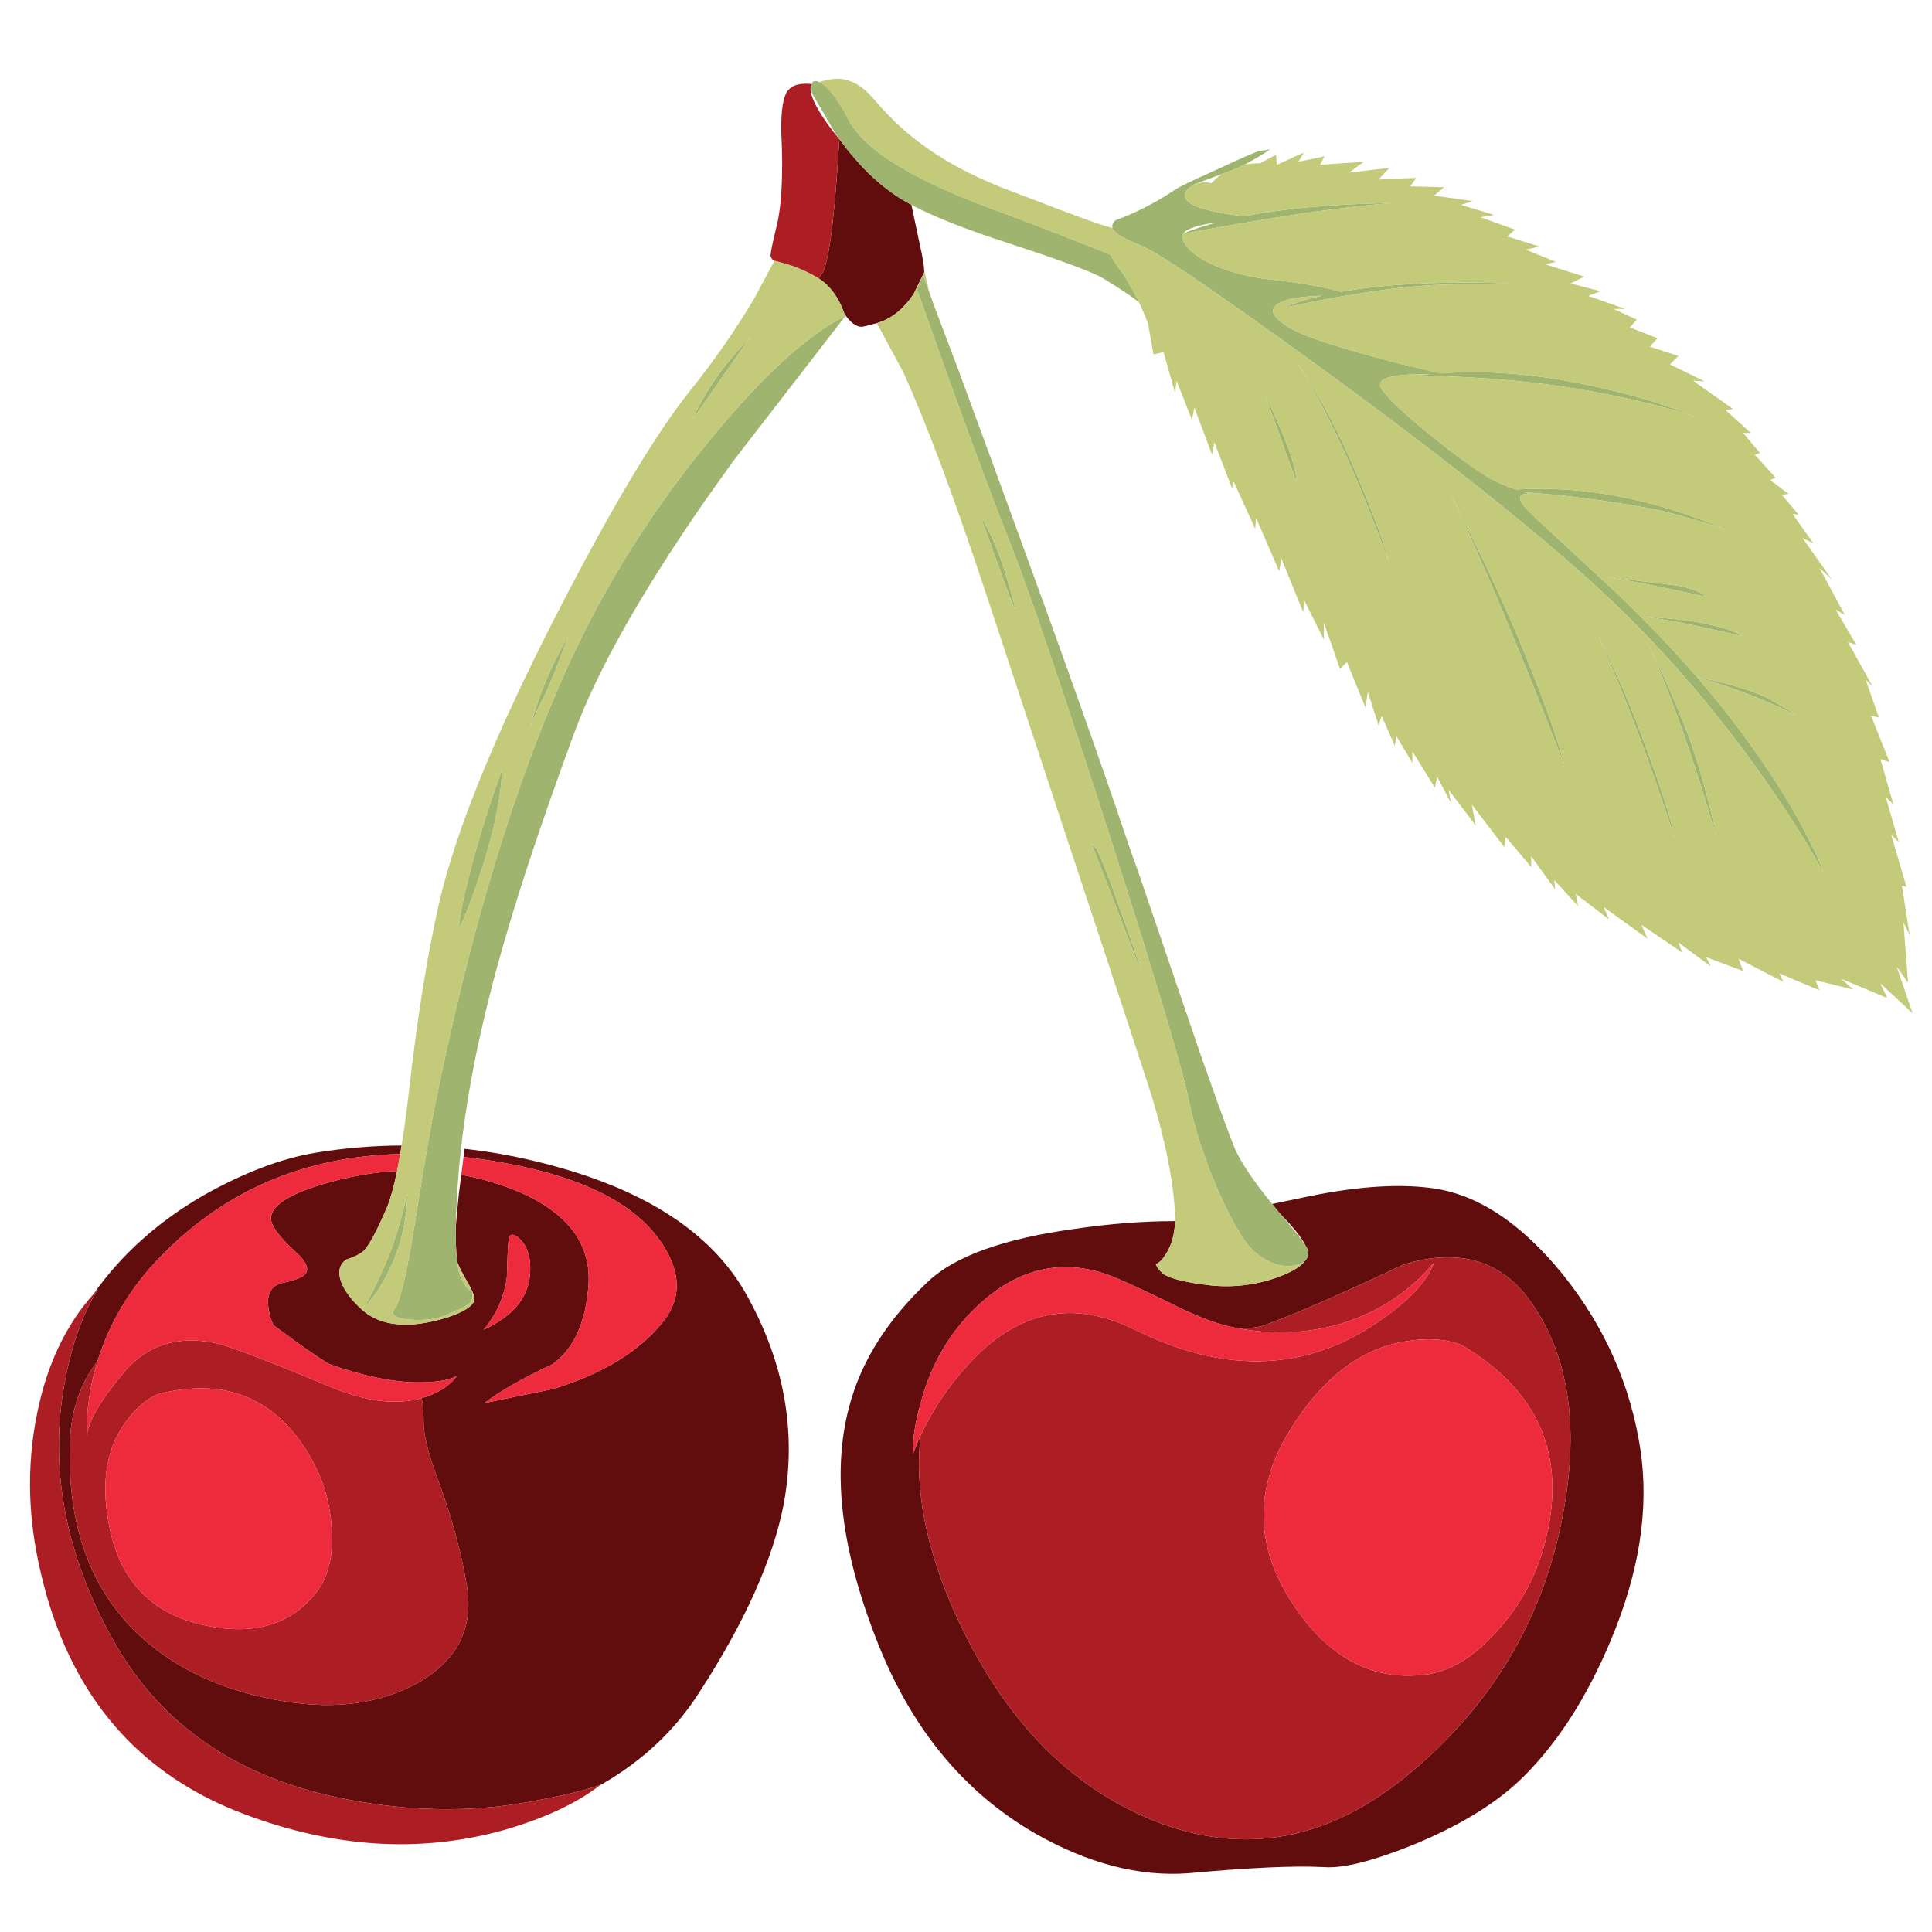 <?xml version="1.0" encoding="utf-8"?>
<!-- Generator: Adobe Illustrator 16.0.0, SVG Export Plug-In . SVG Version: 6.00 Build 0)  -->
<!DOCTYPE svg PUBLIC "-//W3C//DTD SVG 1.1//EN" "http://www.w3.org/Graphics/SVG/1.1/DTD/svg11.dtd">
<svg version="1.1" id="Layer_1" xmlns="http://www.w3.org/2000/svg" xmlns:xlink="http://www.w3.org/1999/xlink" x="0px" y="0px"
	 width="300px" height="300px" viewBox="0 0 300 300" enable-background="new 0 0 300 300" xml:space="preserve">
<g>
	<path fill-rule="evenodd" clip-rule="evenodd" fill="#620D0D" d="M222.177,184.472c7.107,0.882,13.935,5.351,20.479,13.402
		c6.533,8.139,10.56,17.238,12.078,27.302c1.362,9.168-0.194,19.058-4.669,29.672c-3.664,8.702-8.132,15.682-13.402,20.94
		c-3.982,3.995-9.608,7.506-16.877,10.533c-6.459,2.637-11.201,3.837-14.229,3.603c-4.474-0.243-11.497,0.075-21.069,0.957
		c-7.66,0.552-15.602-1.525-23.826-6.232c-11.166-6.458-19.383-16.552-24.653-30.278c-5.417-13.887-6.814-25.813-4.192-35.778
		c1.838-7.107,5.95-13.651,12.336-19.633c4.142-3.91,11.723-6.625,22.742-8.145c5.504-0.797,10.571-1.195,15.204-1.195
		c0.122-0.013,0.245-0.018,0.367-0.018c-0.062,2.047-0.539,3.762-1.435,5.147c-0.478,0.796-0.998,1.317-1.563,1.563
		c0.318,0.712,0.798,1.269,1.435,1.673c1.201,0.638,3.358,1.152,6.472,1.545c3.75,0.478,7.421,0.079,11.013-1.195
		c2.168-0.798,3.585-1.643,4.246-2.537c0.355-0.355,0.534-0.827,0.534-1.416c0-0.172-0.147-0.49-0.442-0.956
		c-0.466-0.943-1.274-2.06-2.426-3.346c-0.528-0.552-1.018-1.079-1.473-1.581c-0.072-0.074-0.14-0.146-0.201-0.221
		c-0.38-0.453-0.742-0.895-1.084-1.323c1.385-0.282,2.854-0.589,4.412-0.919C210.018,184.282,216.759,183.761,222.177,184.472z
		 M242.473,236.279c2.868-14.119,1.311-25.449-4.67-33.993c-4.547-6.532-11.129-8.524-19.745-5.975
		c-9.977,4.706-17.202,7.856-21.675,9.45c-1.055,0.379-2.501,0.533-4.34,0.458c-0.392-0.085-0.79-0.17-1.194-0.256
		c-2.463-0.553-5.65-1.827-9.56-3.824c-4.633-2.243-7.709-3.641-9.229-4.192c-7.256-2.549-13.953-0.992-20.095,4.67
		c-4.388,4.069-7.385,9.137-8.99,15.204c-0.87,3.027-1.269,5.655-1.194,7.888c0.355-0.934,0.741-1.852,1.158-2.758
		c-0.919,8.138,0.778,17.128,5.093,26.97c7.269,16.361,17.563,27.258,30.886,32.688c14.119,5.735,27.521,3.26,40.207-7.428
		C231.576,264.727,239.359,251.759,242.473,236.279z M141.523,31.807l1.342,6.361c0.404,1.74,0.625,3.101,0.662,4.081l-1.636,3.365
		c-1.557,2.353-3.426,3.861-5.608,4.523c-0.048,0.012-0.091,0.024-0.128,0.036c-1.36,0.38-2.157,0.57-2.39,0.57
		c-0.637,0-1.311-0.398-2.022-1.196c-0.196-0.257-0.393-0.502-0.588-0.735c-0.797-2.317-1.967-4.057-3.512-5.221
		c-0.172-0.135-0.362-0.264-0.57-0.387c0.38-0.343,0.699-0.863,0.957-1.563c0.907-2.646,1.672-9.327,2.298-20.039
		c0.085,0.11,0.177,0.227,0.275,0.35c2.758,3.762,5.803,6.704,9.137,8.824C140.267,31.108,140.861,31.451,141.523,31.807z
		 M71.975,179.654c0.061-0.429,0.116-0.851,0.165-1.267c5.013,0.55,10.026,1.549,15.039,2.995
		c14.206,4.068,23.82,10.688,28.845,19.855c5.834,10.528,7.716,21.345,5.644,32.449c-1.679,8.542-6.03,18.231-13.053,29.064
		c-3.799,5.97-8.959,10.799-15.479,14.488c0.049-0.037,0.092-0.073,0.129-0.11c-2.071,0.796-5.706,1.673-10.902,2.628
		c-9.008,1.68-18.501,1.564-28.478-0.348c-16.754-3.2-28.845-11.418-36.272-24.654c-7.255-12.931-9.848-25.898-7.777-38.902
		c1.115-6.544,2.911-11.771,5.387-15.682c-0.257,0.27-0.502,0.539-0.736,0.809c4.4-6.251,10.203-11.428,17.41-15.534
		c6.141-3.421,11.846-5.571,17.116-6.453c4.449-0.723,8.898-1.096,13.347-1.121c-0.074,0.453-0.147,0.894-0.221,1.324
		c-15.063,0.354-27.614,5.821-37.652,16.397c-4.388,4.609-7.507,9.872-9.358,15.793c-2.708,3.492-4.136,7.733-4.283,12.723
		c-0.404,12.771,3.187,22.704,10.773,29.801c5.736,5.355,13.274,8.787,22.613,10.295c7.979,1.274,14.842,0.318,20.591-2.867
		c6.226-3.506,8.775-8.573,7.648-15.205c-0.796-4.865-2.188-10.05-4.173-15.553c-1.679-4.474-2.519-7.667-2.519-9.578
		c0-1.679-0.098-2.979-0.294-3.897c0.344-0.099,0.681-0.21,1.011-0.331c2.071-0.796,3.549-1.833,4.431-3.107
		c-0.968,0.552-2.524,0.87-4.669,0.956c-4.229,0.221-9.309-0.729-15.241-2.849c-2.083-1.3-4.542-3.01-7.372-5.13
		c-0.392-0.294-0.779-0.576-1.158-0.846c-0.307-0.588-0.521-1.201-0.644-1.839c-0.637-2.782,0.08-4.375,2.151-4.779
		c1.912-0.393,3.07-0.871,3.475-1.434c0.551-0.798,0.031-1.912-1.563-3.346c-2.708-2.477-3.984-4.273-3.824-5.389
		c0.232-2.241,3.983-4.239,11.25-5.992c2.819-0.649,5.596-1.048,8.329-1.195c-0.491,2.389-0.993,4.222-1.508,5.497
		c-1.593,3.751-2.832,6.066-3.713,6.95c-0.563,0.478-1.44,0.912-2.629,1.305c-1.115,0.723-1.397,1.881-0.846,3.474
		c0.564,1.435,1.643,2.875,3.236,4.321c2.953,2.623,7.384,3.021,13.292,1.195c2.623-0.884,4.014-1.802,4.173-2.758
		c0.086-0.479-0.392-1.594-1.434-3.347c-0.563-0.993-0.975-1.819-1.232-2.481c-0.184-1.422-0.257-3.267-0.221-5.534
		c0.11-1.459,0.276-3.217,0.497-5.276c0.11-0.919,0.227-1.832,0.35-2.738c2.512,0.44,4.988,1.115,7.427,2.022
		c8.616,3.271,12.728,8.26,12.335,14.964c-0.404,5.908-2.279,10.058-5.625,12.446c-4.474,2.071-7.985,4.069-10.534,5.994
		l10.645-2.17c7.819-2.391,13.568-5.938,17.245-10.645c2.868-3.75,2.586-7.979-0.846-12.686
		c-4.143-5.663-12.042-9.572-23.698-11.729C76.332,180.212,74.131,179.888,71.975,179.654z M78.703,198.352
		c-0.404,3.028-1.605,5.735-3.604,8.127c4.474-2.071,6.87-4.902,7.188-8.494c0.245-2.795-0.436-4.792-2.041-5.994
		c-0.87-0.552-1.305-0.227-1.305,0.975C78.856,193.762,78.776,195.558,78.703,198.352z"/>
	<path fill-rule="evenodd" clip-rule="evenodd" fill="#AC1E23" d="M239.861,239.699c3.543-13.421-0.771-23.704-12.942-30.85
		c-2.427-0.956-5.331-1.14-8.714-0.552c-6.864,1.103-12.797,5.638-17.796,13.604c-5.676,9.058-5.602,18.048,0.22,26.97
		c5.516,8.47,12.403,12.19,20.664,11.16c3.825-0.442,7.507-2.654,11.05-6.637C235.958,249.485,238.465,244.919,239.861,239.699z
		 M122.33,14.084c0.392-0.515,0.975-0.846,1.747-0.993c0.515-0.098,1.115-0.117,1.801-0.055c0.062,0,0.123,0.005,0.185,0.018
		c-0.025,0.061-0.038,0.128-0.038,0.203c-0.404,0.588-0.061,1.844,1.03,3.769c0.833,1.434,1.924,2.96,3.273,4.578
		c-0.626,10.712-1.392,17.392-2.298,20.039c-0.257,0.7-0.576,1.22-0.957,1.563c-0.956-0.612-2.279-1.243-3.971-1.893
		c-1.042-0.318-1.998-0.595-2.868-0.828l-0.019,0.074c-0.331-0.294-0.521-0.57-0.57-0.828c0-0.478,0.282-1.875,0.846-4.191
		c0.882-3.346,1.158-8.334,0.827-14.965c-0.037-1.79,0.043-3.242,0.239-4.357c0.159-0.932,0.404-1.63,0.735-2.096
		C122.305,14.108,122.317,14.096,122.33,14.084z M242.473,236.279c-3.113,15.479-10.896,28.447-23.349,38.901
		c-12.686,10.688-26.088,13.163-40.207,7.428c-13.322-5.43-23.617-16.326-30.886-32.688c-4.314-9.842-6.012-18.832-5.093-26.97
		c1.851-4.021,4.339-7.728,7.464-11.124c7.574-8.297,16.154-10.093,25.738-5.387c13.642,6.779,25.966,6.582,36.972-0.588
		c5.27-3.432,8.463-6.704,9.579-9.817c-3.592,4.303-8.103,7.373-13.532,9.21c-5.453,1.791-11.159,2.115-17.116,0.975
		c1.839,0.075,3.285-0.079,4.34-0.458c4.473-1.594,11.698-4.744,21.675-9.45c8.616-2.55,15.198-0.558,19.745,5.975
		C243.783,210.83,245.341,222.16,242.473,236.279z M65.779,221.002c0,1.911,0.839,5.104,2.519,9.578
		c1.985,5.503,3.377,10.688,4.173,15.553c1.127,6.632-1.422,11.699-7.648,15.205c-5.749,3.186-12.612,4.142-20.591,2.867
		c-9.339-1.508-16.876-4.939-22.613-10.295c-7.586-7.097-11.178-17.029-10.773-29.801c0.147-4.989,1.575-9.23,4.283-12.723
		c-0.037,0.122-0.073,0.245-0.11,0.367c-1.115,3.824-1.63,7.532-1.544,11.123c0.319-2.391,2.353-5.779,6.103-10.167
		c3.506-3.909,8.09-5.307,13.752-4.191c2.243,0.478,8.31,2.789,18.201,6.931c5.356,2.208,10.007,2.758,13.954,1.655
		C65.681,218.023,65.779,219.323,65.779,221.002z M14.486,200.98c0.233-0.27,0.479-0.539,0.736-0.809
		c-2.476,3.91-4.272,9.138-5.387,15.682c-2.071,13.004,0.521,25.972,7.777,38.902c7.428,13.236,19.518,21.454,36.272,24.654
		c9.977,1.912,19.469,2.027,28.478,0.348c5.197-0.955,8.832-1.832,10.902-2.628c-0.037,0.037-0.08,0.073-0.129,0.11
		c-3.665,2.818-8.646,5.136-14.946,6.948c-12.931,3.592-26.375,2.752-40.336-2.518c-15.357-5.785-25.486-16.841-30.39-33.165
		c-0.49-1.655-0.931-3.366-1.323-5.13c-0.846-3.774-1.33-7.501-1.453-11.179c-0.135-4.325,0.227-8.579,1.084-12.758
		C7.279,211.964,10.184,205.811,14.486,200.98z M19.431,220.929c-3.113,4.313-3.866,9.976-2.261,16.986
		c1.826,7.979,6.728,12.809,14.707,14.487c7.587,1.594,13.335-0.123,17.245-5.147c1.827-2.316,2.624-5.51,2.39-9.578
		c-0.159-4.069-1.274-7.899-3.346-11.491c-5.356-9.167-13.255-12.396-23.698-9.688C22.63,217.294,20.952,218.771,19.431,220.929z"/>
	<path fill="#EE2A3D" d="M66.257,214.622c2.145-0.086,3.701-0.404,4.669-0.956c-0.882,1.274-2.359,2.312-4.431,3.107
		c-0.331,0.121-0.667,0.232-1.011,0.331c-3.946,1.103-8.597,0.553-13.954-1.655c-9.891-4.142-15.958-6.453-18.201-6.931
		c-5.662-1.115-10.246,0.282-13.752,4.191c-3.75,4.388-5.784,7.776-6.103,10.167c-0.086-3.591,0.429-7.299,1.544-11.123
		c0.037-0.122,0.073-0.245,0.11-0.367c1.851-5.921,4.97-11.184,9.358-15.793c10.038-10.576,22.589-16.043,37.652-16.397
		c-0.159,0.943-0.318,1.819-0.478,2.628c-2.733,0.147-5.51,0.546-8.329,1.195c-7.268,1.753-11.019,3.751-11.25,5.992
		c-0.16,1.115,1.115,2.912,3.824,5.389c1.593,1.434,2.114,2.548,1.563,3.346c-0.404,0.563-1.563,1.041-3.475,1.434
		c-2.072,0.404-2.788,1.997-2.151,4.779c0.123,0.638,0.337,1.251,0.644,1.839c0.379,0.27,0.766,0.552,1.158,0.846
		c2.831,2.12,5.289,3.83,7.372,5.13C56.948,213.894,62.028,214.843,66.257,214.622z M48.167,226.186
		c-5.356-9.167-13.255-12.396-23.698-9.688c-1.839,0.796-3.517,2.273-5.038,4.431c-3.113,4.313-3.866,9.976-2.261,16.986
		c1.826,7.979,6.728,12.809,14.707,14.487c7.587,1.594,13.335-0.123,17.245-5.147c1.827-2.316,2.624-5.51,2.39-9.578
		C51.353,233.607,50.238,229.777,48.167,226.186z M78.574,180.629c-2.243-0.417-4.443-0.741-6.6-0.975
		c-0.123,0.907-0.239,1.833-0.349,2.777c2.512,0.44,4.988,1.115,7.427,2.022c8.616,3.271,12.728,8.26,12.335,14.964
		c-0.404,5.908-2.279,10.058-5.625,12.446c-4.474,2.071-7.985,4.069-10.534,5.994l10.645-2.17
		c7.819-2.391,13.568-5.938,17.245-10.645c2.868-3.75,2.586-7.979-0.846-12.686C98.129,186.695,90.23,182.786,78.574,180.629z
		 M226.919,208.85c-2.427-0.956-5.331-1.14-8.714-0.552c-6.864,1.103-12.797,5.638-17.796,13.604
		c-5.676,9.058-5.602,18.048,0.22,26.97c5.516,8.47,12.403,12.19,20.664,11.16c3.825-0.442,7.507-2.654,11.05-6.637
		c3.615-3.91,6.122-8.477,7.519-13.696C243.404,226.278,239.09,215.995,226.919,208.85z M82.288,197.984
		c0.245-2.795-0.436-4.792-2.041-5.994c-0.87-0.552-1.305-0.227-1.305,0.975c-0.086,0.797-0.166,2.593-0.239,5.387
		c-0.404,3.028-1.605,5.735-3.604,8.127C79.573,204.407,81.969,201.576,82.288,197.984z M222.691,196.035
		c-3.592,4.303-8.103,7.373-13.532,9.21c-5.453,1.791-11.159,2.115-17.116,0.975c-0.392-0.085-0.79-0.17-1.194-0.256
		c-2.463-0.553-5.65-1.827-9.56-3.824c-4.633-2.243-7.709-3.641-9.229-4.192c-7.256-2.549-13.953-0.992-20.095,4.67
		c-4.388,4.069-7.385,9.137-8.99,15.204c-0.87,3.027-1.269,5.655-1.194,7.888c0.355-0.934,0.741-1.852,1.158-2.758
		c1.851-4.021,4.339-7.728,7.464-11.124c7.574-8.297,16.154-10.093,25.738-5.387c13.642,6.779,25.966,6.582,36.972-0.588
		C218.382,202.421,221.575,199.148,222.691,196.035z"/>
	<path fill-rule="evenodd" clip-rule="evenodd" fill="#9FB46E" d="M201.199,56.056c3.026,4.302,5.778,9.248,8.254,14.836
		c3.113,7.023,5.185,12.489,6.215,16.399C210.568,73.331,205.746,62.919,201.199,56.056z M201.309,74.845L196.4,61.204
		C199.673,67.981,201.309,72.528,201.309,74.845z M175.772,44.86c0.381,0.687,0.736,1.366,1.067,2.041
		c-1.337-1.029-3.248-2.292-5.735-3.787c-1.68-0.956-6.553-2.752-14.617-5.386c-6.605-2.146-11.594-4.119-14.964-5.92
		c-0.662-0.356-1.256-0.699-1.783-1.03c-3.334-2.121-6.379-5.062-9.137-8.824c-0.343-0.479-0.686-0.969-1.029-1.471l-3.475-5.975
		c-0.099-0.527-0.123-0.944-0.074-1.25c0-0.074,0.012-0.142,0.038-0.203c0.061-0.27,0.202-0.423,0.422-0.459
		c0.062-0.012,0.123-0.019,0.184-0.019c0.147,0.012,0.319,0.061,0.515,0.146c0.073,0.037,0.147,0.074,0.22,0.111
		c1.288,0.71,2.764,2.665,4.431,5.864c2.477,4.78,10.535,9.603,24.176,14.469c3.371,1.238,8.85,3.364,16.436,6.379
		c0.417,0.895,1.086,1.905,2.004,3.033L175.772,44.86z M188.991,34.528c-3.002,0.417-4.755,0.993-5.258,1.728
		C185.303,35.618,187.056,35.042,188.991,34.528z M254.459,113.012c3.272,8.702,5.147,14.45,5.626,17.244
		c-3.837-11.815-7.826-22.386-11.969-31.714C250.665,103.727,252.78,108.55,254.459,113.012z M225.136,76.518
		c4.143,8.138,7.495,15.198,10.057,21.179c2.304,5.43,4.259,10.455,5.865,15.075c1.188,3.518,1.782,5.472,1.782,5.865
		C235.742,100.289,229.842,86.25,225.136,76.518z M265.95,97.108c2.144,0.478,3.657,1.036,4.54,1.673
		c-7.022-1.68-12.092-2.678-15.204-2.997C260.078,96.03,263.633,96.471,265.95,97.108z M255.765,99.609l2.408,5.037
		c1.752,3.91,3.187,7.379,4.302,10.406c1.679,4.866,3.033,9.854,4.063,14.965C262.946,117.65,259.355,107.514,255.765,99.609z
		 M249.421,89.571l9.707,1.195c2.55,0.233,4.505,0.871,5.865,1.912C258.045,91.158,252.854,90.123,249.421,89.571z M222.727,68.08
		c4.635,3.665,7.906,5.938,9.818,6.821c0.857,0.38,1.808,0.747,2.85,1.103c10.589-0.637,21.571,1.489,32.944,6.38
		c-2.88-1.042-6.232-2.042-10.056-2.997c-4.474-0.956-9.94-1.795-16.399-2.519l-5.222-0.441c0.295,0.086,0.601,0.178,0.919,0.276
		c-2.315-0.159-2.04,1.073,0.829,3.695c1.923,1.765,6.312,5.834,13.162,12.208c4.399,4.253,8.359,8.407,11.876,12.465l4.284,1.011
		c3.591,0.956,6.104,1.875,7.538,2.757c2.243,1.274,3.48,2.029,3.713,2.261c-4.57-2.292-9.731-4.284-15.479-5.975
		c1.937,2.243,3.744,4.456,5.424,6.637c4.705,6.141,8.5,11.962,11.38,17.466c1.434,2.72,2.39,4.841,2.868,6.361
		c-2.07-3.91-5.105-8.739-9.101-14.487c-7.979-11.337-16.711-21.351-26.198-30.041c-9.977-9.094-24.103-20.308-42.376-33.643
		c-5.001-3.641-9.357-6.766-13.071-9.376c-7.991-5.638-12.967-8.893-14.929-9.762c-2.316-0.956-3.676-1.637-4.081-2.041
		c-0.368-0.27-0.594-0.545-0.68-0.827c-0.11-0.392,0.037-0.791,0.441-1.195c3.271-1.201,6.385-2.801,9.339-4.799
		c0.563-0.392,2.721-1.427,6.471-3.107c3.751-1.752,5.944-2.708,6.582-2.868l1.674-0.239c-1.471,0.956-2.826,1.753-4.063,2.39
		c-1.141,0.564-2.182,0.999-3.125,1.305c-0.099,0.037-0.196,0.073-0.294,0.111c-2.451,0.907-3.867,1.434-4.248,1.58
		c-0.097,0.05-0.184,0.105-0.257,0.166c-1.226,0.736-1.581,1.477-1.066,2.224c0.76,1.104,3.744,1.967,8.953,2.593
		c6.227-1.214,13.936-1.9,23.127-2.059c-3.271,0.246-7.819,0.766-13.641,1.563c-5.724,0.87-12.028,1.943-18.917,3.218
		c-0.135,0.208-0.172,0.428-0.11,0.662c0.318,1.36,1.753,2.678,4.301,3.953c1.386,0.65,2.893,1.189,4.523,1.618
		c1.569,0.404,3.254,0.705,5.056,0.901c4.29,0.453,7.874,1.079,10.755,1.875c3.873-0.687,8.463-1.134,13.771-1.342
		c4.633-0.146,8.886-0.117,12.759,0.092c-2.035-0.036-5.565,0.012-10.591,0.147c-3.958,0.098-8.756,0.625-14.395,1.582
		c0.05,0.012,0.099,0.024,0.147,0.037c-0.147,0-0.294,0-0.441,0c-3.149,0.527-6.551,1.189-10.204,1.986
		c1.68-0.736,3.666-1.367,5.958-1.894c-2.795,0.123-4.7,0.374-5.718,0.754c-2.722,0.956-2.445,2.39,0.827,4.302
		c2.316,1.36,8.145,3.236,17.483,5.626l5.847,1.379c7.647-0.577,15.988,0.184,25.021,2.28c5.908,1.348,10.774,2.861,14.598,4.541
		c-3.346-1.275-8.609-2.592-15.792-3.953c-8.139-1.52-17.196-2.359-27.173-2.519c0.564-0.074,1.141-0.142,1.729-0.202
		c-1.029-0.024-2.041-0.012-3.033,0.037c-3.751,0.159-5.271,0.876-4.56,2.15C215.355,61.737,218.107,64.329,222.727,68.08z
		 M116.52,52.324l-8.971,12.814c1.115-2.562,2.628-5.117,4.541-7.667c1.201-1.593,2.316-2.911,3.346-3.952L116.52,52.324z
		 M152.186,79.974c1.753,2.868,3.188,6.3,4.302,10.295c1.521,5.099,1.484,5.534-0.109,1.305L152.186,79.974z M146.597,51.57
		c0.711,1.887,1.489,3.946,2.335,6.177l6.84,18.642c9.021,24.647,15.406,42.596,19.156,53.848c0.515,1.52,1.041,3.002,1.581,4.449
		c3.027,8.91,5.908,17.354,8.641,25.335c0.416,1.225,0.827,2.432,1.231,3.62c1.985,5.639,3.469,9.757,4.449,12.354
		c0.417,1.104,0.742,1.931,0.974,2.482c0.454,0.992,1.098,2.119,1.931,3.383c0.992,1.507,2.263,3.205,3.807,5.093
		c0.342,0.429,0.704,0.87,1.084,1.323c0.062,0.074,0.129,0.146,0.201,0.221c1.963,2.292,3.262,3.935,3.898,4.927
		c0.295,0.466,0.442,0.784,0.442,0.956c0,0.589-0.179,1.061-0.534,1.416c-0.416,0.417-1.072,0.667-1.967,0.753
		c-1.925,0.233-3.879-0.49-5.865-2.169c-1.605-1.434-3.48-4.584-5.626-9.449c-2.157-4.953-3.676-9.621-4.56-14.01
		c-0.869-4.461-4.896-17.942-12.078-40.446c-7.182-22.343-12.293-37.424-15.332-45.244c-2.55-6.386-5.779-15.002-9.688-25.849
		l-5.148-14.487l0.956-2.15l1.048,2.831C144.643,46.422,145.384,48.42,146.597,51.57z M113.763,71.72
		c-0.724,1.005-1.434,2.003-2.133,2.997l-2.262,3.181c-10.001,14.45-16.754,26.473-20.259,36.07
		c-5.258,14.279-9.205,26.247-11.84,35.905c-0.282,1.029-0.558,2.06-0.828,3.088c-2.647,10.148-4.369,19.648-5.166,28.496
		c-0.294,3.506-0.459,6.503-0.497,8.99c-0.036,2.268,0.038,4.112,0.221,5.534c0.098,0.809,0.233,1.477,0.405,2.004
		c0.478,1.275,1.115,2.151,1.912,2.628c0.233,0.957-0.085,1.674-0.956,2.152c-0.478,0.318-1.514,0.797-3.106,1.434
		c-1.361,0.638-3.199,0.877-5.516,0.718c-2.39-0.16-3.187-0.754-2.39-1.784c0.71-0.882,1.629-4.633,2.757-11.251
		c1.348-8.543,2.421-14.929,3.218-19.156c5.588-28.079,12.654-51.416,21.197-70.009c5.577-12.134,12.832-23.624,21.767-34.471
		c8.224-9.977,15.21-16.362,20.958-19.157v0.019L113.763,71.72z M170.258,131.8c0.723,1.349,1.881,4.297,3.475,8.843
		c2.636,7.342,3.714,10.578,3.235,9.707l-7.428-19.267L170.258,131.8z M86.829,102.587c-1.115,2.88-2.028,4.994-2.739,6.342
		c-0.98,1.937-1.6,3.358-1.857,4.266c1.274-4.903,3.291-9.756,6.048-14.561L86.829,102.587z M59.675,196.66
		c0.956-2.156,1.832-4.67,2.629-7.537l0.955-3.714c-0.159,4.952-1.354,9.382-3.584,13.292c-1.042,1.911-2.121,3.347-3.236,4.303
		C57.076,202.206,58.155,200.093,59.675,196.66z M76.901,122.461l1.085-2.997c-0.246,4.866-1.446,10.455-3.604,16.766
		c-1.03,3.188-2.065,5.859-3.107,8.017c0-1.765,0.839-5.718,2.519-11.859C74.91,128.479,75.945,125.169,76.901,122.461z"/>
	<path fill="#C3CA79" d="M194.801,194.381c-1.605-1.434-3.48-4.584-5.626-9.449c-2.157-4.953-3.676-9.621-4.56-14.01
		c-0.869-4.461-4.896-17.942-12.078-40.446c-7.182-22.343-12.293-37.424-15.332-45.244c-2.55-6.386-5.779-15.002-9.688-25.849
		l-5.148-14.487l0.956-2.15l1.048,2.831c-0.037-0.135-0.067-0.239-0.092-0.313l-0.717-3.107l-1.673,3.457
		c-1.557,2.353-3.426,3.861-5.608,4.523c-0.048,0.012-0.091,0.024-0.128,0.036l4.063,7.538c3.665,8.052,8.016,19.702,13.053,34.949
		c16.351,49.393,24.887,75.285,25.609,77.674c2.146,7.097,3.34,13.2,3.585,18.311c0.013,0.318,0.013,0.637,0,0.957
		c-0.062,2.047-0.539,3.762-1.435,5.147c-0.478,0.796-0.998,1.317-1.563,1.563c0.318,0.712,0.798,1.269,1.435,1.673
		c1.201,0.638,3.358,1.152,6.472,1.545c3.75,0.478,7.421,0.079,11.013-1.195c2.168-0.798,3.585-1.643,4.246-2.537
		c-0.416,0.417-1.072,0.667-1.967,0.753C198.741,196.783,196.787,196.06,194.801,194.381z M156.378,91.575l-4.192-11.601
		c1.753,2.868,3.188,6.3,4.302,10.295C158.008,95.368,157.972,95.803,156.378,91.575z M176.968,150.35l-7.428-19.267l0.718,0.717
		c0.723,1.349,1.881,4.297,3.475,8.843C176.368,147.984,177.446,151.221,176.968,150.35z M127.643,43.591
		c-0.172-0.135-0.362-0.264-0.57-0.387c-0.956-0.612-2.279-1.243-3.971-1.893c-1.042-0.318-1.998-0.595-2.868-0.828l-0.019,0.074
		l-3.089,5.772c-2.88,4.878-6.274,9.75-10.185,14.616c-5.429,6.864-12.373,18.55-20.83,35.059
		c-9.413,18.434-15.394,33.197-17.943,44.289c-1.838,8.138-3.395,17.869-4.669,29.193c-0.367,3.176-0.747,5.97-1.14,8.385
		c-0.074,0.453-0.147,0.894-0.221,1.324c-0.159,0.943-0.318,1.819-0.478,2.628c-0.491,2.389-0.993,4.222-1.508,5.497
		c-1.593,3.751-2.832,6.066-3.713,6.95c-0.563,0.478-1.44,0.912-2.629,1.305c-1.115,0.723-1.397,1.881-0.846,3.474
		c0.564,1.435,1.643,2.875,3.236,4.321c2.953,2.623,7.384,3.021,13.292,1.195c2.623-0.884,4.014-1.802,4.173-2.758
		c0.086-0.479-0.392-1.594-1.434-3.347c-0.563-0.993-0.975-1.819-1.232-2.481c0.098,0.809,0.233,1.477,0.405,2.004
		c0.478,1.275,1.115,2.151,1.912,2.628c0.233,0.957-0.085,1.674-0.956,2.152c-0.478,0.318-1.514,0.797-3.106,1.434
		c-1.361,0.638-3.199,0.877-5.516,0.718c-2.39-0.16-3.187-0.754-2.39-1.784c0.71-0.882,1.629-4.633,2.757-11.251
		c1.348-8.543,2.421-14.929,3.218-19.156c5.588-28.079,12.654-51.416,21.197-70.009c5.577-12.134,12.832-23.624,21.767-34.471
		c8.224-9.977,15.21-16.362,20.958-19.157c-0.037-0.098-0.067-0.19-0.092-0.275C130.357,46.496,129.187,44.756,127.643,43.591z
		 M59.675,198.701c-1.042,1.911-2.121,3.347-3.236,4.303c0.637-0.798,1.716-2.911,3.236-6.344c0.956-2.156,1.832-4.67,2.629-7.537
		l0.955-3.714C63.101,190.361,61.905,194.791,59.675,198.701z M74.383,136.23c-1.03,3.188-2.065,5.859-3.107,8.017
		c0-1.765,0.839-5.718,2.519-11.859c1.115-3.909,2.151-7.218,3.107-9.927l1.085-2.997C77.741,124.33,76.54,129.919,74.383,136.23z
		 M86.829,102.587c-1.115,2.88-2.028,4.994-2.739,6.342c-0.98,1.937-1.6,3.358-1.857,4.266c1.274-4.903,3.291-9.756,6.048-14.561
		L86.829,102.587z M107.549,65.138c1.115-2.562,2.628-5.117,4.541-7.667c1.201-1.593,2.316-2.911,3.346-3.952l1.084-1.195
		L107.549,65.138z M291.981,152.686l5.019,4.67l-2.499-7.299l1.783,2.519l-0.718-9.34l0.956,1.912l-1.195-7.647l0.718,0.238
		l-2.391-8.144l1.195,1.195l-2.04-7.06l1.212,1.195l-2.04-7.06l1.434,0.478l-2.867-7.188l1.195,0.239l-2.041-5.865l1.085,1.085
		l-3.843-6.931l1.324,0.478l-3.236-5.515l1.435,0.845l-3.935-7.299l1.912,1.784l-4.56-6.454l1.691,0.828l-3.236-4.541l0.957,0.11
		l-2.629-3.107l1.066-0.11l-2.868-2.169l0.846-0.349l-3.237-3.585l0.829-0.239l-2.63-3.126h1.195l-3.952-3.585l1.194-0.128
		l-6.214-4.413l1.802,0.11l-5.386-2.628l1.304-1.324l-4.43-1.435l1.194-1.305l-4.302-1.691l1.084-1.195l-3.603-1.673h1.801
		l-5.735-2.022l1.912-0.735l-4.67-1.194l2.152-1.066l-6.104-1.913l1.673-0.368l-4.67-1.912l2.15-0.478l-5.019-1.563l1.195-1.066
		l-5.387-1.93l2.151-0.349l-5.147-1.563l1.801-0.589l-5.974-0.846l1.543-1.305l-5.258-0.129l0.957-1.323l-5.865,0.257l1.673-1.802
		l-6.232,0.717l2.279-1.673l-6.819,0.478l0.716-1.324l-4.063,0.846l0.827-1.434l-4.173,1.912l-0.129-1.563l-2.519,1.324
		c-0.871,0-1.685,0.08-2.445,0.238c-1.141,0.564-2.182,0.999-3.125,1.305c-0.099,0.037-0.196,0.073-0.294,0.111
		c-0.345,0.232-0.663,0.478-0.957,0.735l-0.716,0.717c-0.822-0.294-1.766-0.197-2.832,0.294c-1.226,0.736-1.581,1.477-1.066,2.224
		c0.76,1.104,3.744,1.967,8.953,2.593c6.227-1.214,13.936-1.9,23.127-2.059c-3.271,0.246-7.819,0.766-13.641,1.563
		c-5.724,0.87-12.028,1.943-18.917,3.218c-0.135,0.208-0.172,0.428-0.11,0.662c0.318,1.36,1.753,2.678,4.301,3.953
		c1.386,0.65,2.893,1.189,4.523,1.618c1.569,0.404,3.254,0.705,5.056,0.901c4.29,0.453,7.874,1.079,10.755,1.875
		c3.873-0.687,8.463-1.134,13.771-1.342c4.633-0.146,8.886-0.117,12.759,0.092c-2.035-0.036-5.565,0.012-10.591,0.147
		c-3.958,0.098-8.756,0.625-14.395,1.582c0.05,0.012,0.099,0.024,0.147,0.037c-0.147,0-0.294,0-0.441,0
		c-3.149,0.527-6.551,1.189-10.204,1.986c1.68-0.736,3.666-1.367,5.958-1.894c-2.795,0.123-4.7,0.374-5.718,0.754
		c-2.722,0.956-2.445,2.39,0.827,4.302c2.316,1.36,8.145,3.236,17.483,5.626l5.847,1.379c7.647-0.577,15.988,0.184,25.021,2.28
		c5.908,1.348,10.774,2.861,14.598,4.541c-3.346-1.275-8.609-2.592-15.792-3.953c-8.139-1.52-17.196-2.359-27.173-2.519
		c0.564-0.074,1.141-0.142,1.729-0.202c-1.029-0.024-2.041-0.012-3.033,0.037c-3.751,0.159-5.271,0.876-4.56,2.15
		c0.883,1.435,3.635,4.027,8.254,7.777c4.635,3.665,7.906,5.938,9.818,6.821c0.857,0.38,1.808,0.747,2.85,1.103
		c10.589-0.637,21.571,1.489,32.944,6.38c-2.88-1.042-6.232-2.042-10.056-2.997c-4.474-0.956-9.94-1.795-16.399-2.519l-5.222-0.441
		c0.295,0.086,0.601,0.178,0.919,0.276c-2.315-0.159-2.04,1.073,0.829,3.695c1.923,1.765,6.312,5.834,13.162,12.208
		c4.399,4.253,8.359,8.407,11.876,12.465l4.284,1.011c3.591,0.956,6.104,1.875,7.538,2.757c2.243,1.274,3.48,2.029,3.713,2.261
		c-4.57-2.292-9.731-4.284-15.479-5.975c1.937,2.243,3.744,4.456,5.424,6.637c4.705,6.141,8.5,11.962,11.38,17.466
		c1.434,2.72,2.39,4.841,2.868,6.361c-2.07-3.91-5.105-8.739-9.101-14.487c-7.979-11.337-16.711-21.351-26.198-30.041
		c-9.977-9.094-24.103-20.308-42.376-33.643c-5.001-3.641-9.357-6.766-13.071-9.376c-7.991-5.638-12.967-8.893-14.929-9.762
		c-2.316-0.956-3.676-1.637-4.081-2.041c-0.368-0.27-0.594-0.545-0.68-0.827c-0.992-0.27-2.182-0.656-3.567-1.158
		c-0.796-0.246-5.344-1.962-13.642-5.148c-5.184-2.071-9.528-4.468-13.034-7.188c-2.243-1.667-4.597-3.94-7.06-6.82
		c-1.605-1.826-3.321-2.782-5.147-2.868c-0.576-0.048-1.403,0.062-2.482,0.331c-0.208,0.049-0.417,0.104-0.625,0.165
		c0.073,0.037,0.147,0.074,0.22,0.111c1.288,0.71,2.764,2.665,4.431,5.864c2.477,4.78,10.535,9.603,24.176,14.469
		c3.371,1.238,8.85,3.364,16.436,6.379c0.417,0.895,1.086,1.905,2.004,3.033l1.323,2.28c0.381,0.687,0.736,1.366,1.067,2.041
		c0.551,1.127,1.029,2.243,1.434,3.346l0.846,4.78l1.563-0.349l1.783,6.342l0.239-1.912l2.391,6.104l0.367-1.93l2.758,7.317
		l0.35-1.931l2.758,7.188l0.238-1.085l3.347,7.317l0.128-1.691l3.585,8.273l0.367-1.931l3.346,8.273l0.239-1.691l2.997,5.993v-2.629
		l2.501,7.17l1.084-1.066l2.868,7.059l0.368-2.39l1.673,5.147l0.479-1.452l2.04,4.669l0.239-1.543l2.499,4.191v-1.802l3.477,5.626
		l0.367-1.673l2.15,4.063l-0.367-2.041l4.191,5.516l-0.589-3.236l5.02,6.582l0.238-1.544l3.954,4.652v-1.673l3.713,5.147
		l-0.128-1.435l3.713,4.063l-0.367-1.911l5.147,3.951l-0.828-1.911l6.82,4.909l-0.955-2.151l6.344,4.302l-0.608-1.563l5.037,3.714
		l-0.717-1.436l5.736,2.152l-0.717-1.912l6.949,3.584l-0.605-1.305l6.231,2.629l-0.607-1.563l5.865,1.451l-1.911-1.69l7.17,2.997
		L291.981,152.686z M249.421,89.571l9.707,1.195c2.55,0.233,4.505,0.871,5.865,1.912C258.045,91.158,252.854,90.123,249.421,89.571z
		 M255.286,95.785c4.792,0.246,8.347,0.687,10.664,1.324c2.144,0.478,3.657,1.036,4.54,1.673
		C263.468,97.102,258.398,96.104,255.286,95.785z M196.4,61.204c3.272,6.777,4.908,11.324,4.908,13.641L196.4,61.204z
		 M201.199,56.056c3.026,4.302,5.778,9.248,8.254,14.836c3.113,7.023,5.185,12.489,6.215,16.399
		C210.568,73.331,205.746,62.919,201.199,56.056z M225.136,76.518c4.143,8.138,7.495,15.198,10.057,21.179
		c2.304,5.43,4.259,10.455,5.865,15.075c1.188,3.518,1.782,5.472,1.782,5.865C235.742,100.289,229.842,86.25,225.136,76.518z
		 M248.116,98.542c2.549,5.185,4.664,10.008,6.343,14.47c3.272,8.702,5.147,14.45,5.626,17.244
		C256.248,118.441,252.259,107.87,248.116,98.542z M255.765,99.609l2.408,5.037c1.752,3.91,3.187,7.379,4.302,10.406
		c1.679,4.866,3.033,9.854,4.063,14.965C262.946,117.65,259.355,107.514,255.765,99.609z"/>
</g>
</svg>
